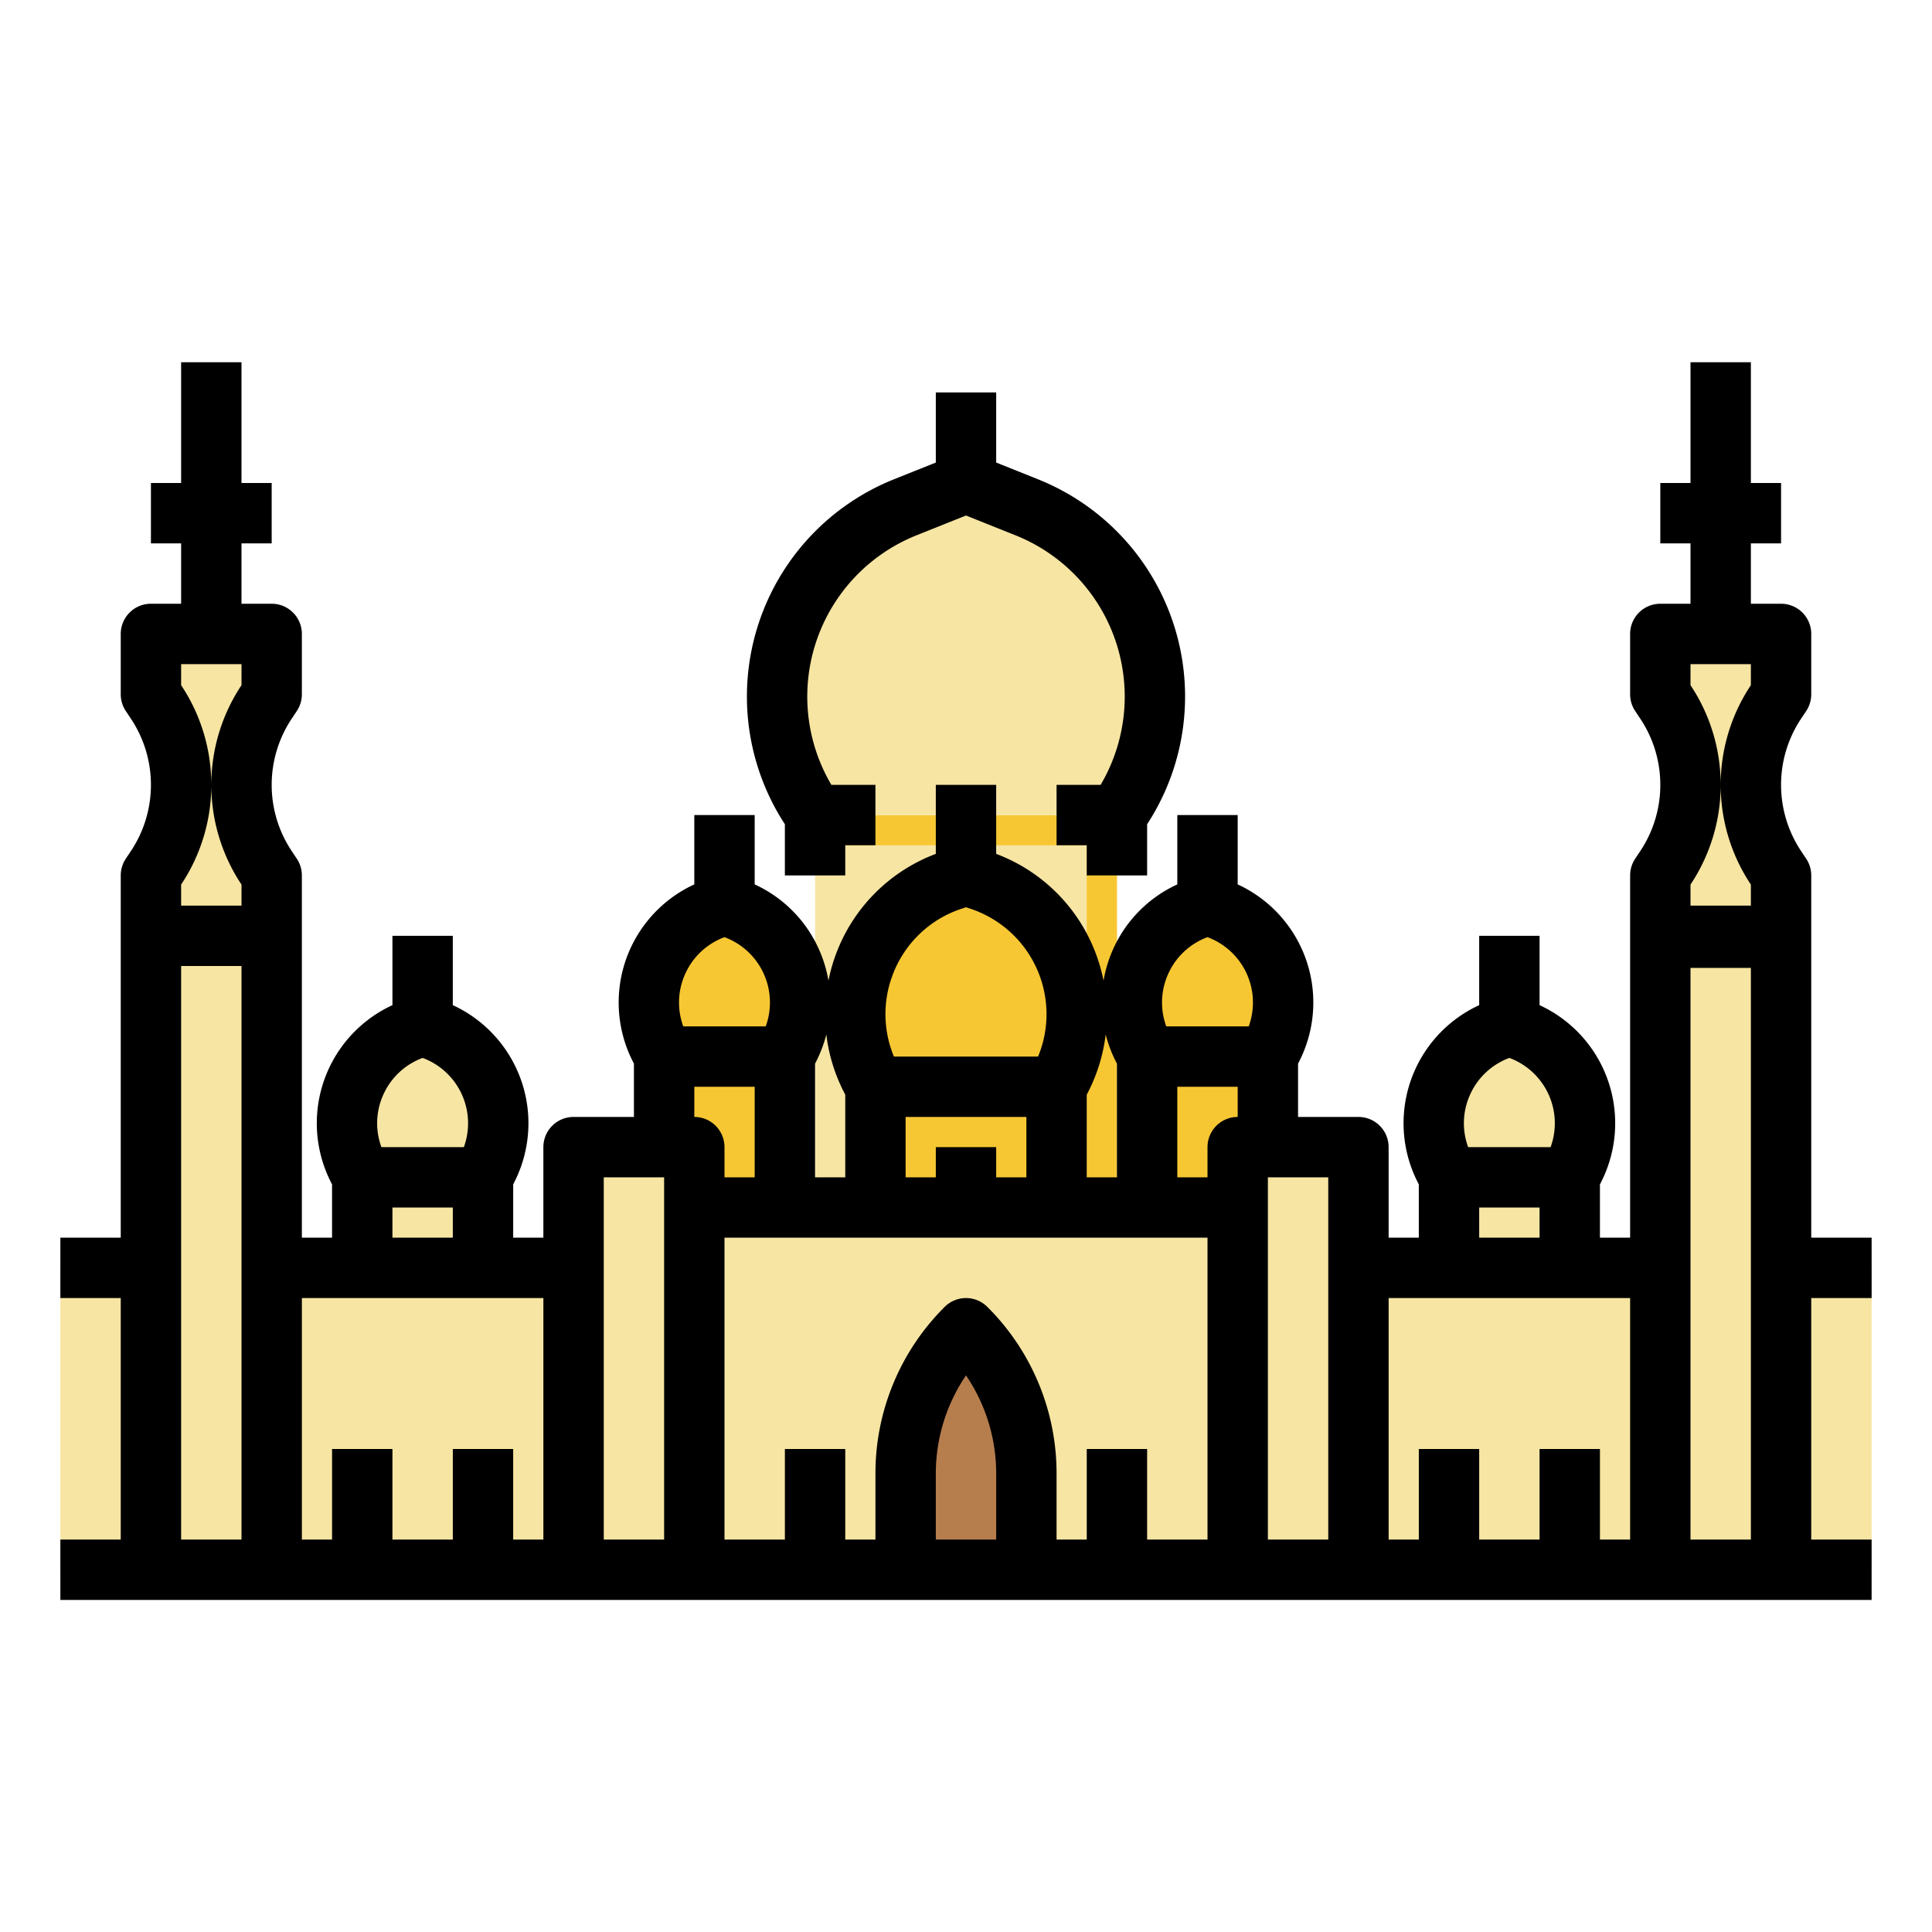 <svg height="512" viewBox="0 0 512 512" width="512" xmlns="http://www.w3.org/2000/svg"><g id="Fill_out_line" data-name="Fill out line"><path d="m216 216h80v104h-80z" fill="#f7e5a3"/><path d="m296 216v104h-8v-96h-72v-8z" fill="#f7c733"/><path d="m184 320h144v96h-144z" fill="#f7e5a3"/><path d="m296 216h-80a54.022 54.022 0 0 1 23.9-81.56l16.1-6.44 16.1 6.44a54.022 54.022 0 0 1 23.9 81.56z" fill="#f7e5a3"/><path d="m280 288h-48a37.414 37.414 0 0 1 20.25-54.75l3.75-1.25 3.75 1.25a37.415 37.415 0 0 1 20.25 54.75z" fill="#f7c733"/><path d="m232 288h48v32h-48z" fill="#f7c733"/><g fill="#f7e5a3"><path d="m129.25 309.5-1.25 2.5h-32l-1.25-2.5a26.46 26.46 0 0 1 17.25-37.5 26.46 26.46 0 0 1 17.25 37.5z"/><path d="m72 336h80v80h-80z"/><path d="m96 312h32v24h-32z"/><path d="m417.25 309.5-1.25 2.5h-32l-1.25-2.5a26.46 26.46 0 0 1 17.25-37.5 26.46 26.46 0 0 1 17.25 37.5z"/><path d="m360 336h80v80h-80z"/><path d="m384 312h32v24h-32z"/><path d="m40 248h32v168h-32z"/><path d="m440 248.5h32v167.5h-32z"/><path d="m64 208a39.633 39.633 0 0 0 6.656 21.985l1.344 2.015v16h-32v-16l1.344-2.015a39.633 39.633 0 0 0 6.656-21.985 39.633 39.633 0 0 0 -6.656-21.985l-1.344-2.015v-16h32v16l-1.344 2.015a39.633 39.633 0 0 0 -6.656 21.985z"/><path d="m464 208a39.633 39.633 0 0 0 6.656 21.985l1.344 2.015v16h-32v-16l1.344-2.015a39.633 39.633 0 0 0 6.656-21.985 39.633 39.633 0 0 0 -6.656-21.985l-1.344-2.015v-16h32v16l-1.344 2.015a39.633 39.633 0 0 0 -6.656 21.985z"/><path d="m472 336h24v80h-24z"/><path d="m16 336h24v80h-24z"/></g><path d="m256 352a54.627 54.627 0 0 0 -16 38.627v25.373h32v-25.373a54.627 54.627 0 0 0 -16-38.627z" fill="#b67d4d"/><path d="m337.25 277.5-1.25 2.5h-32l-1.25-2.5a26.46 26.46 0 0 1 17.25-37.5 26.46 26.46 0 0 1 17.25 37.5z" fill="#f7c733"/><path d="m304 280h32v40h-32z" fill="#f7c733"/><path d="m209.25 277.5-1.25 2.5h-32l-1.25-2.5a26.46 26.46 0 0 1 17.25-37.5 26.46 26.46 0 0 1 17.25 37.5z" fill="#f7c733"/><path d="m176 280h32v40h-32z" fill="#f7c733"/><path d="m328 304h32v112h-32z" fill="#f7e5a3" transform="matrix(-1 0 0 -1 688 720)"/><path d="m152 304h32v112h-32z" fill="#f7e5a3"/><path d="m208 232h16v-8h8v-16h-11.674a46.028 46.028 0 0 1 22.541-66.131l13.133-5.253 13.133 5.253a46.028 46.028 0 0 1 22.541 66.131h-11.674v16h8v8h16v-13.566a61.997 61.997 0 0 0 -28.926-91.421l-11.074-4.43v-18.584h-16v18.584l-11.074 4.43a61.997 61.997 0 0 0 -28.926 91.421z"/><path d="m496 344v-16h-16v-96a8 8 0 0 0 -1.344-4.438l-1.344-2.016a31.634 31.634 0 0 1 0-35.094l1.344-2.016a8 8 0 0 0 1.344-4.438v-16a8 8 0 0 0 -8-8h-8v-16h8v-16h-8v-32h-16v32h-8v16h8v16h-8a8 8 0 0 0 -8 8v16a8 8 0 0 0 1.344 4.438l1.344 2.016a31.634 31.634 0 0 1 0 35.094l-1.344 2.016a8 8 0 0 0 -1.344 4.438v96h-8v-14.111l.404-.809a34.454 34.454 0 0 0 -16.404-46.705v-18.375h-16v18.375a34.454 34.454 0 0 0 -16.404 46.706l.404.808v14.111h-8v-24a8 8 0 0 0 -8-8h-16v-14.111l.404-.809a34.454 34.454 0 0 0 -16.404-46.705v-18.375h-16v18.375a34.265 34.265 0 0 0 -16.89 16.896 34.647 34.647 0 0 0 -2.66 8.59 45.932 45.932 0 0 0 -1.939-6.871 45.177 45.177 0 0 0 -26.512-26.702v-18.288h-16v18.288a45.178 45.178 0 0 0 -26.512 26.702 45.905 45.905 0 0 0 -1.939 6.871 34.636 34.636 0 0 0 -2.66-8.59 34.265 34.265 0 0 0 -16.89-16.896v-18.375h-16v18.375a34.454 34.454 0 0 0 -16.404 46.706l.404.808v14.111h-16a8 8 0 0 0 -8 8v24h-8v-14.111l.404-.809a34.454 34.454 0 0 0 -16.404-46.705v-18.375h-16v18.375a34.454 34.454 0 0 0 -16.404 46.706l.404.808v14.111h-8v-96a8 8 0 0 0 -1.344-4.438l-1.344-2.016a31.634 31.634 0 0 1 0-35.094l1.344-2.016a8 8 0 0 0 1.344-4.438v-16a8 8 0 0 0 -8-8h-8v-16h8v-16h-8v-32h-16v32h-8v16h8v16h-8a8 8 0 0 0 -8 8v16a8 8 0 0 0 1.344 4.438l1.344 2.016a31.634 31.634 0 0 1 0 35.094l-1.344 2.016a8 8 0 0 0 -1.344 4.438v96h-16v16h16v64h-16v16h480v-16h-16v-64zm-48-109.578a47.632 47.632 0 0 0 0-52.844v-5.578h16v5.578a47.632 47.632 0 0 0 0 52.844v5.578h-16zm-58.354 55.535a18.359 18.359 0 0 1 10.354-9.597 18.466 18.466 0 0 1 10.925 23.641h-21.85a18.354 18.354 0 0 1 .571-14.043zm2.354 30.043h16v8h-16zm-72-16v8h-8v-24h16v8a8 8 0 0 0 -8 8zm-10.354-46.043a18.359 18.359 0 0 1 10.354-9.597 18.466 18.466 0 0 1 10.925 23.641h-21.85a18.354 18.354 0 0 1 .571-14.043zm-16.63 16.194a34.725 34.725 0 0 0 2.58 6.93l.404.808v30.111h-8v-21.91a45.278 45.278 0 0 0 5.016-15.94zm-45.016 29.849v8h-8v-16h32v16h-8v-8zm-11.505-45.459a29.281 29.281 0 0 1 18.288-17.703l1.217-.405 1.216.405a29.427 29.427 0 0 1 17.885 39.162h-38.201a29.257 29.257 0 0 1 -.404-21.459zm-17.511 15.61a45.288 45.288 0 0 0 5.016 15.94v21.91h-8v-30.111l.404-.809a34.706 34.706 0 0 0 2.58-6.929zm-37.337-16.194a18.359 18.359 0 0 1 10.354-9.597 18.466 18.466 0 0 1 10.925 23.641h-21.85a18.354 18.354 0 0 1 .571-14.043zm2.354 30.043h16v24h-8v-8a8 8 0 0 0 -8-8zm-82.354 1.957a18.359 18.359 0 0 1 10.354-9.597 18.466 18.466 0 0 1 10.925 23.641h-21.85a18.354 18.354 0 0 1 .571-14.043zm2.354 30.043h16v8h-16zm-56-85.578a47.632 47.632 0 0 0 0-52.844v-5.578h16v5.578a47.632 47.632 0 0 0 0 52.844v5.578h-16zm0 21.578h16v152h-16zm32 88h64v64h-8v-24h-16v24h-16v-24h-16v24h-8zm80-32h16v96h-16zm32 16h128v80h-16v-24h-16v24h-8v-17.373a62.216 62.216 0 0 0 -18.344-44.285 7.999 7.999 0 0 0 -11.312 0 62.216 62.216 0 0 0 -18.344 44.285v17.373h-8v-24h-16v24h-16zm56 80v-17.373a46.294 46.294 0 0 1 8-26.141 46.294 46.294 0 0 1 8 26.141v17.373zm88-96h16v96h-16zm32 32h64v64h-8v-24h-16v24h-16v-24h-16v24h-8zm96 64h-16v-151.5h16z"/></g></svg>